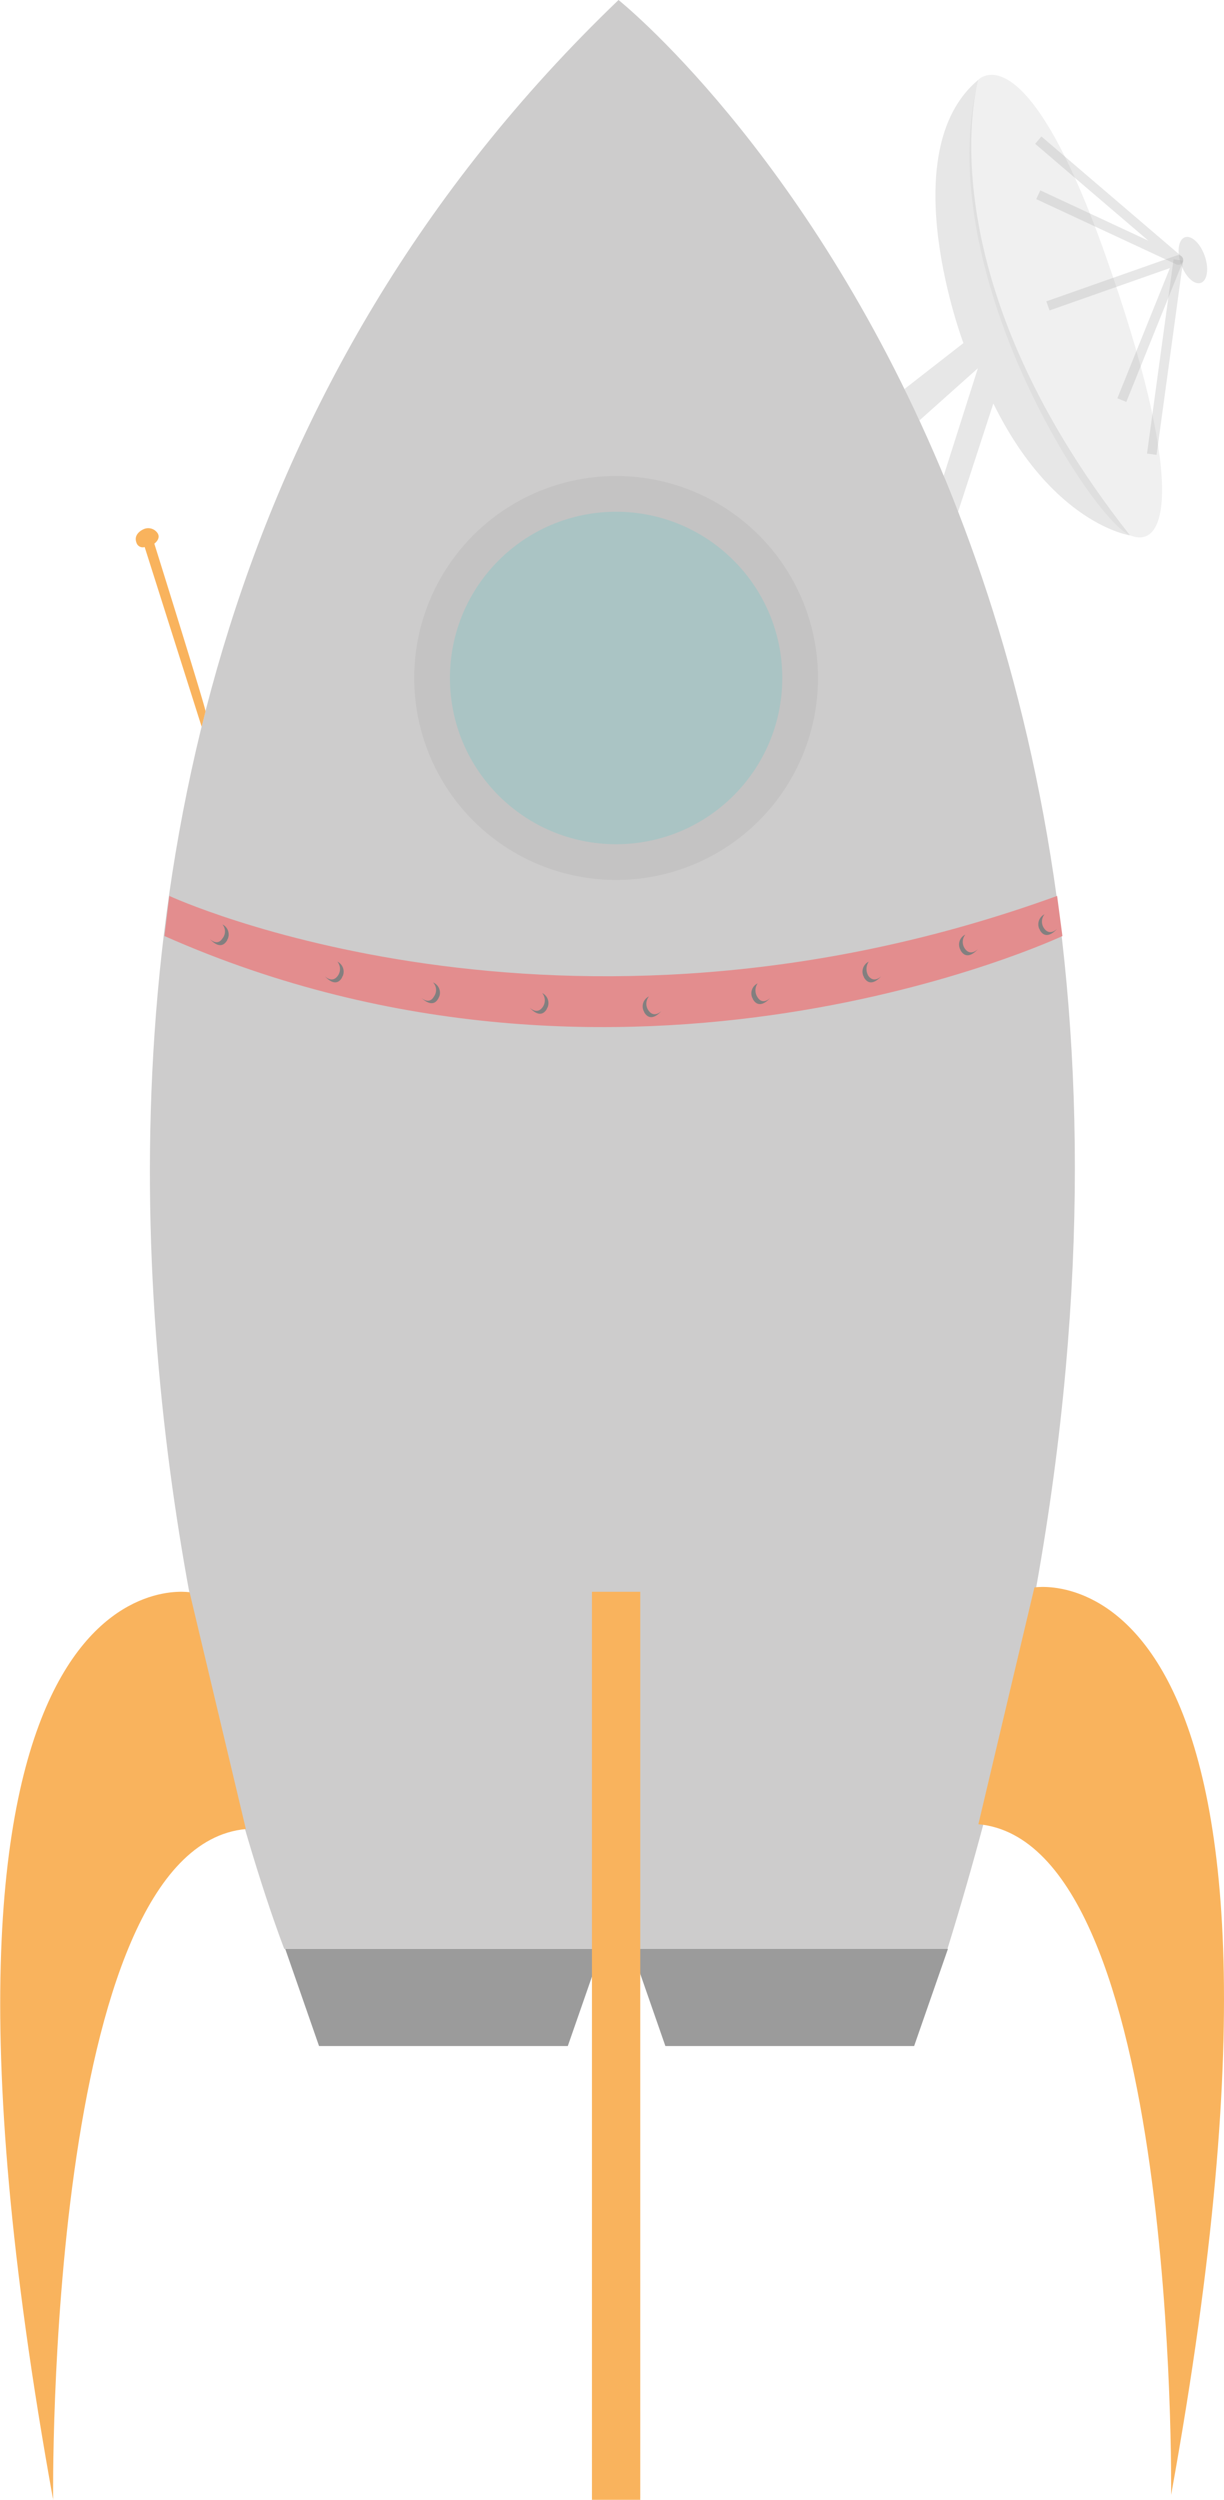 <svg xmlns="http://www.w3.org/2000/svg" viewBox="0 0 253.4 517.3"><defs><style>.cls-1{fill:#9b9b9b;}.cls-2,.cls-8{fill:#cdcccc;}.cls-3{fill:#f9b35d;}.cls-4{fill:#e38d8e;}.cls-5{fill:#827f7f;}.cls-6{fill:#adadad;}.cls-6,.cls-7,.cls-8,.cls-9{opacity:0.3;}.cls-7{fill:#6dc4c6;}.cls-9{fill:none;stroke:#adadad;stroke-linejoin:round;stroke-width:2px;}</style></defs><title>fusee9</title><g id="Calque_2" data-name="Calque 2"><g id="Calque_1-2" data-name="Calque 1"><polygon class="cls-1" points="59.05 403.3 66.05 423.4 117.55 423.4 124.55 403.3 59.05 403.3"/><path class="cls-2" d="M58.85,403.3S-37.35,158.6,128.05,0c0,0,154.8,123.3,68.1,403.3Z"/><polygon class="cls-1" points="130.75 403.3 137.75 423.4 189.25 423.4 196.25 403.3 130.75 403.3"/><path class="cls-3" d="M39.25,329.5S-25,318.6,11,517.3c0,0-1.6-135,39.9-138.8"/><path class="cls-3" d="M214.15,328.5s64.3-10.9,28.3,187.8c0,0,1.6-135-39.9-138.8"/><rect class="cls-3" x="122.55" y="329.4" width="10" height="187.9"/><path class="cls-4" d="M35.05,185.4s80.7,37.4,183.8,0l1.1,8.3s-90.2,42.4-185.9,0Z"/><path class="cls-5" d="M46.05,191.3a2.31,2.31,0,0,1,1.1,3c-.1.1-.1.3-.2.4-1.4,2.2-3.5-.4-3.5-.4s1.5,1.6,2.6-.1A2.26,2.26,0,0,0,46.05,191.3Z"/><path class="cls-5" d="M179.85,199a2.31,2.31,0,0,0-1.1,3c.1.1.1.3.2.4,1.4,2.2,3.5-.4,3.5-.4s-1.5,1.6-2.7-.1A2.75,2.75,0,0,1,179.85,199Z"/><path class="cls-5" d="M156.85,203.5a2.28,2.28,0,0,0-1.1,3c.1.1.1.3.2.4,1.4,2.2,3.5-.4,3.5-.4s-1.5,1.6-2.6-.1A2.56,2.56,0,0,1,156.85,203.5Z"/><path class="cls-5" d="M112.25,205.5a2.31,2.31,0,0,1,1.1,3c-.1.1-.1.2-.2.4-1.4,2.2-3.5-.4-3.5-.4s1.5,1.6,2.7-.1A2.4,2.4,0,0,0,112.25,205.5Z"/><path class="cls-5" d="M89.65,203.3a2.3,2.3,0,0,1,1.3,2.9c-.1.1-.1.3-.2.4-1.2,2.3-3.5-.1-3.5-.1s1.6,1.5,2.6-.3A2.27,2.27,0,0,0,89.65,203.3Z"/><path class="cls-5" d="M69.85,199a2.31,2.31,0,0,1,1.1,3c-.1.1-.1.2-.2.4-1.4,2.2-3.5-.4-3.5-.4s1.5,1.6,2.7-.1A2.4,2.4,0,0,0,69.85,199Z"/><path class="cls-5" d="M134.35,206.2a2.28,2.28,0,0,0-1.1,3c.1.1.1.3.2.4,1.4,2.2,3.5-.4,3.5-.4s-1.5,1.6-2.7-.1A2.4,2.4,0,0,1,134.35,206.2Z"/><path class="cls-5" d="M199.85,193.4a2.28,2.28,0,0,0-1.1,3c.1.1.1.3.2.4,1.4,2.2,3.5-.4,3.5-.4s-1.5,1.6-2.7-.1A2.41,2.41,0,0,1,199.85,193.4Z"/><path class="cls-5" d="M216.25,189.2a2.31,2.31,0,0,0-1.1,3c.1.1.1.2.2.4,1.4,2.2,3.5-.4,3.5-.4s-1.5,1.6-2.7-.1A2.4,2.4,0,0,1,216.25,189.2Z"/><circle class="cls-6" cx="127.55" cy="140.3" r="41.8"/><circle class="cls-7" cx="127.55" cy="140.3" r="34.4"/><path class="cls-3" d="M42.55,147.2c.1-.5-10.6-34.7-10.6-34.7s1.7-1.2.4-2.5a2.32,2.32,0,0,0-2.8-.4s-2,.9-1.3,2.7a1.35,1.35,0,0,0,1.7.9l11.8,37.2"/><path class="cls-6" d="M187.25,80.5l12.2-9.5s-14.9-39.5,3.1-54.5c0,0-11.8,39.5,31.4,94.3,0,0-16-2.3-28.3-27.3l-7.3,22.4-3-7.4,7.1-22.3L190.35,87Z"/><path class="cls-8" d="M202.55,16.5s9.7-10.5,26.2,36S242,114,234,110.8,192.55,55.5,202.55,16.5Z"/><polyline class="cls-9" points="214.95 29 243.95 53.8 214.95 40.3"/><polyline class="cls-9" points="216.95 63.3 243.95 53.8 232.25 82.8"/><line class="cls-9" x1="243.95" y1="53.8" x2="238.45" y2="94"/><ellipse class="cls-6" cx="246.95" cy="53.8" rx="2.6" ry="5" transform="translate(-3.93 84.4) rotate(-19.24)"/></g></g></svg>